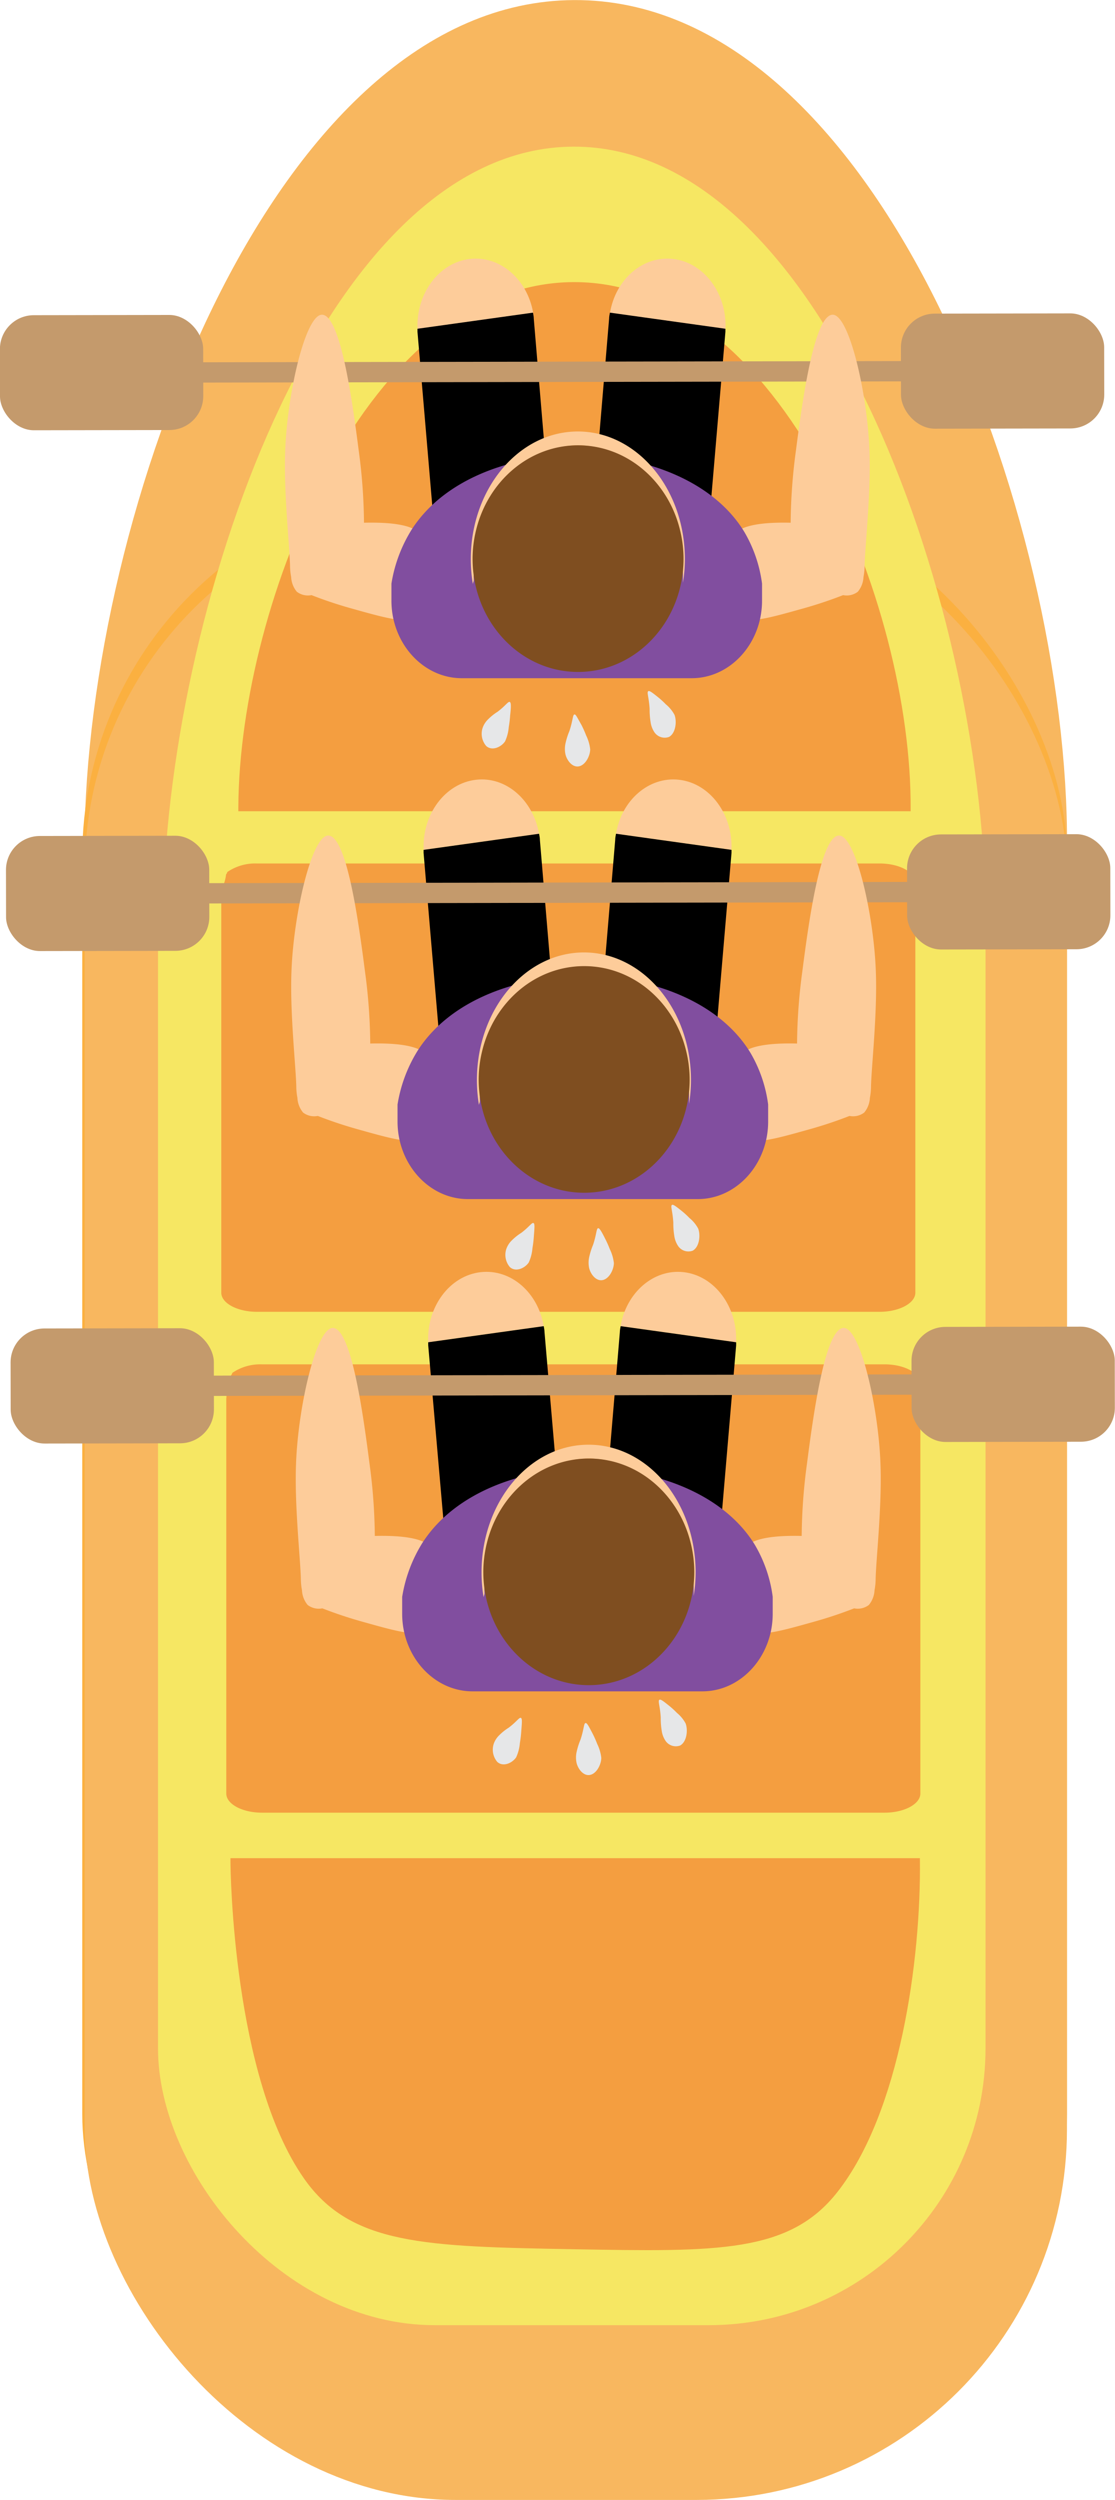 <svg xmlns="http://www.w3.org/2000/svg" viewBox="0 0 151.57 339.75"><defs><style>.cls-1{fill:#f8b75f;}.cls-2{fill:#fbb040;}.cls-3{fill:#f6e763;}.cls-4{fill:#f49e40;}.cls-5{fill:#e6e7e8;}.cls-6{fill:#fdcc9a;}.cls-7{fill:#c49a6c;}.cls-8{fill:#814e9f;}.cls-9{fill:#7f4e20;}</style></defs><title>3-Raft-1</title><g id="Layer_1" data-name="Layer 1"><path class="cls-1" d="M227,158.21c.26-44.77,25.66-114.34,66.57-114.52,41.18-.18,67.26,70.05,67,115.13,0,.13,0,.27,0,.43H227C227,158.93,227,158.58,227,158.21Z" transform="translate(-215.52 -43.68)"/><rect class="cls-2" x="226.7" y="109.68" width="133.86" height="271.75" rx="50.45" ry="50.45" transform="translate(371.74 447.43) rotate(-180)"/><rect class="cls-1" x="227.04" y="111.68" width="133.52" height="271.75" rx="50.38" ry="50.38" transform="translate(372.08 451.43) rotate(-180)"/><path class="cls-3" d="M237.68,168.41c.22-41,21.48-104.63,55.74-104.8,34.48-.17,56.31,64.1,56.07,105.36,0,.12,0,.25,0,.39H237.68C237.68,169.07,237.68,168.75,237.68,168.41Z" transform="translate(-215.52 -43.68)"/><path class="cls-2" d="M246.87,167.33c0-2.93.53-5.79.62-8.71a4.53,4.53,0,0,0,.17-1c.86-2,2.33-3.31,4-3.31H335.2c2.07,0,3.84,2.07,4.51,4.94.08,1.3.17,2.59.18,3.89a6.14,6.14,0,0,0,.11,1.1V321.52c0,4.1-2.16,7.46-4.8,7.46H251.65c-2.64,0-4.8-3.36-4.8-7.46V167.71C246.86,167.59,246.87,167.46,246.87,167.33Z" transform="translate(-215.52 -43.68)"/><path class="cls-2" d="M247.32,166c.18-31.54,17.76-80.56,46.09-80.69,28.51-.13,46.57,49.36,46.37,81.12,0,.09,0,.19,0,.3H247.32C247.32,166.55,247.32,166.3,247.32,166Z" transform="translate(-215.52 -43.68)"/><rect class="cls-3" x="237" y="135.35" width="112.49" height="224.33" rx="37.62" ry="37.62" transform="translate(370.97 451.35) rotate(-180)"/><path class="cls-4" d="M247.92,153.28c.18-27.86,17.56-71.15,45.56-71.26,28.18-.11,46,43.59,45.83,71.64,0,.08,0,.17,0,.27H247.92C247.92,153.72,247.92,153.51,247.92,153.28Z" transform="translate(-215.52 -43.68)"/><path class="cls-4" d="M245.62,165.52c0-1,.54-2,.63-3a.75.75,0,0,0,.17-.33,6.71,6.71,0,0,1,4-1.16h84.67c2.1,0,3.9.72,4.57,1.73a9.23,9.23,0,0,1,.18,1.36.83.83,0,0,0,.11.38v54.86c0,1.43-2.19,2.6-4.86,2.6H250.46c-2.68,0-4.86-1.17-4.86-2.6V165.65A.81.81,0,0,0,245.62,165.52Z" transform="translate(-215.52 -43.68)"/><path class="cls-4" d="M246.3,233.59c0-1,.54-2,.63-3a.75.75,0,0,0,.17-.33,6.71,6.71,0,0,1,4-1.16h84.67c2.1,0,3.9.72,4.57,1.73a9.23,9.23,0,0,1,.18,1.36.83.83,0,0,0,.11.38v54.86c0,1.43-2.19,2.6-4.86,2.6H251.14c-2.68,0-4.86-1.17-4.86-2.6V233.72A.81.81,0,0,0,246.3,233.59Z" transform="translate(-215.52 -43.68)"/><path class="cls-4" d="M246.85,296.69c0,1.19.33,29.25,10,43.06,6.34,9.06,16.47,9.24,36.72,9.61,19.5.35,29.26.53,35.78-7.77,8.53-10.84,11.38-31.57,11.22-45.18v-.2H246.85C246.85,296.32,246.85,296.49,246.85,296.69Z" transform="translate(-215.52 -43.68)"/></g><g id="SHWET"><path class="cls-5" d="M284.84,139.09c-.23-.15-.54.46-1.68,1.32a7.21,7.21,0,0,0-1.26,1,3,3,0,0,0-.77,1.18,2.56,2.56,0,0,0,.48,2.47c.8.73,2.05.15,2.57-.63a5.81,5.81,0,0,0,.5-1.94,15.4,15.4,0,0,0,.19-1.61C285,139.75,285,139.2,284.84,139.09Z" transform="translate(-215.52 -43.68)"/><path class="cls-5" d="M293.62,140.78c-.26,0-.2.76-.7,2.26a9.73,9.73,0,0,0-.53,1.68,3.54,3.54,0,0,0,0,1.49c.19.76.81,1.63,1.61,1.64,1,0,1.73-1.34,1.75-2.33a5.8,5.8,0,0,0-.56-1.91,14,14,0,0,0-.64-1.43C294,141.23,293.8,140.75,293.62,140.78Z" transform="translate(-215.52 -43.68)"/><path class="cls-5" d="M303.64,137.62c-.22.17.09.79.19,2.4a10.26,10.26,0,0,0,.13,1.79,3.28,3.28,0,0,0,.51,1.37,1.69,1.69,0,0,0,2,.65c.91-.51,1.08-2.1.74-3a4.81,4.81,0,0,0-1.19-1.44,11.16,11.16,0,0,0-1.1-1C304.18,137.8,303.79,137.5,303.64,137.62Z" transform="translate(-215.52 -43.68)"/><path class="cls-5" d="M286.35,277.16c-.23-.15-.54.46-1.68,1.32a7.21,7.21,0,0,0-1.26,1,3,3,0,0,0-.77,1.18,2.56,2.56,0,0,0,.48,2.47c.8.73,2.05.15,2.57-.63a5.81,5.81,0,0,0,.5-1.94,15.4,15.4,0,0,0,.19-1.61C286.47,277.82,286.52,277.27,286.35,277.16Z" transform="translate(-215.52 -43.68)"/><path class="cls-5" d="M295.13,277.85c-.26,0-.2.76-.7,2.26a9.73,9.73,0,0,0-.53,1.68,3.54,3.54,0,0,0,0,1.49c.19.76.81,1.63,1.61,1.64,1,0,1.73-1.34,1.75-2.33a5.8,5.8,0,0,0-.56-1.91,14,14,0,0,0-.64-1.43C295.56,278.3,295.32,277.82,295.13,277.85Z" transform="translate(-215.52 -43.68)"/><path class="cls-5" d="M305.15,274.69c-.22.17.09.79.19,2.4a10.26,10.26,0,0,0,.13,1.79,3.28,3.28,0,0,0,.51,1.37,1.69,1.69,0,0,0,2,.65c.91-.51,1.08-2.1.74-3a4.81,4.81,0,0,0-1.19-1.44,11.16,11.16,0,0,0-1.1-1C305.69,274.87,305.31,274.57,305.15,274.69Z" transform="translate(-215.52 -43.68)"/><path class="cls-5" d="M288.06,209.91c-.23-.15-.54.46-1.68,1.32a7.21,7.21,0,0,0-1.26,1,3,3,0,0,0-.77,1.18,2.56,2.56,0,0,0,.48,2.47c.8.73,2.05.15,2.57-.63a5.81,5.81,0,0,0,.5-1.94,15.4,15.4,0,0,0,.19-1.61C288.18,210.57,288.23,210,288.06,209.91Z" transform="translate(-215.52 -43.68)"/><path class="cls-5" d="M296.84,210.6c-.26,0-.2.76-.7,2.26a9.73,9.73,0,0,0-.53,1.68,3.54,3.54,0,0,0,0,1.49c.19.76.81,1.63,1.61,1.64,1,0,1.73-1.34,1.75-2.33a5.8,5.8,0,0,0-.56-1.91,14,14,0,0,0-.64-1.43C297.27,211,297,210.57,296.84,210.6Z" transform="translate(-215.52 -43.68)"/><path class="cls-5" d="M306.86,207.44c-.22.17.09.79.19,2.4a10.26,10.26,0,0,0,.13,1.79,3.28,3.28,0,0,0,.51,1.37,1.69,1.69,0,0,0,2,.65c.91-.51,1.08-2.1.74-3a4.81,4.81,0,0,0-1.19-1.44,11.16,11.16,0,0,0-1.1-1C307.4,207.62,307,207.32,306.86,207.44Z" transform="translate(-215.52 -43.68)"/></g><g id="kap"><path class="cls-6" d="M307,78.87c4.22.47,7.36,4.71,7.14,9.53l-15.7-2.19C299.19,81.65,302.89,78.41,307,78.87Z" transform="translate(-215.52 -43.68)"/><path d="M298.32,87c0-.28.06-.56.11-.83l15.7,2.19c0,.14,0,.28,0,.41l-2.22,26.06c-.42,5-4.32,8.66-8.66,8.17s-7.55-5-7.12-9.94Z" transform="translate(-215.52 -43.68)"/><path class="cls-6" d="M279.42,78.87c-4.22.47-7.36,4.71-7.14,9.53L288,86.2C287.21,81.65,283.51,78.41,279.42,78.87Z" transform="translate(-215.52 -43.68)"/><path d="M288.08,87c0-.28-.06-.56-.11-.83l-15.7,2.19c0,.14,0,.28,0,.41l2.22,26.06c.42,5,4.32,8.66,8.66,8.17s7.55-5,7.12-9.94Z" transform="translate(-215.52 -43.68)"/><path class="cls-6" d="M307.81,149.65c4.22.47,7.36,4.71,7.14,9.53L299.26,157C300,152.44,303.72,149.19,307.81,149.65Z" transform="translate(-215.52 -43.68)"/><path d="M299.15,157.82c0-.28.06-.56.11-.83l15.7,2.19c0,.14,0,.28,0,.41l-2.22,26.06c-.42,5-4.32,8.66-8.66,8.17s-7.55-5-7.12-9.94Z" transform="translate(-215.52 -43.68)"/><path class="cls-6" d="M280.25,149.65c-4.22.47-7.36,4.71-7.14,9.53L288.8,157C288,152.44,284.34,149.19,280.25,149.65Z" transform="translate(-215.52 -43.68)"/><path d="M288.91,157.82c0-.28-.06-.56-.11-.83l-15.7,2.19c0,.14,0,.28,0,.41l2.22,26.06c.42,5,4.32,8.66,8.66,8.17s7.55-5,7.12-9.94Z" transform="translate(-215.52 -43.68)"/><path class="cls-6" d="M308.44,216.57c4.22.47,7.36,4.71,7.14,9.53l-15.7-2.19C300.65,219.36,304.35,216.11,308.44,216.57Z" transform="translate(-215.52 -43.68)"/><path d="M299.78,224.74c0-.28.06-.56.11-.83l15.7,2.19c0,.14,0,.28,0,.41l-2.22,26.06c-.42,5-4.32,8.66-8.66,8.17s-7.55-5-7.12-9.94Z" transform="translate(-215.52 -43.68)"/><path class="cls-6" d="M280.87,216.57c-4.22.47-7.36,4.71-7.14,9.53l15.7-2.19C288.67,219.36,285,216.11,280.87,216.57Z" transform="translate(-215.52 -43.68)"/><path d="M289.54,224.74c0-.28-.06-.56-.11-.83l-15.7,2.19c0,.14,0,.28,0,.41L276,252.57c.42,5,4.32,8.66,8.66,8.17s7.55-5,7.12-9.94Z" transform="translate(-215.52 -43.68)"/><rect class="cls-7" x="239.5" y="92.82" width="103.48" height="2.76" rx="0.81" ry="0.81" transform="translate(-215.69 -43.16) rotate(-0.1)"/><rect class="cls-7" x="338" y="86.27" width="27.63" height="15.64" rx="4.61" ry="4.61" transform="translate(-215.69 -43.05) rotate(-0.1)"/><rect class="cls-7" x="215.52" y="86.49" width="27.63" height="15.64" rx="4.61" ry="4.61" transform="translate(-215.69 -43.27) rotate(-0.1)"/><rect class="cls-7" x="240.33" y="163.6" width="103.48" height="2.76" rx="0.81" ry="0.81" transform="translate(-215.81 -43.15) rotate(-0.1)"/><rect class="cls-7" x="338.83" y="157.05" width="27.63" height="15.64" rx="4.61" ry="4.61" transform="translate(-215.81 -43.05) rotate(-0.1)"/><rect class="cls-7" x="216.35" y="157.27" width="27.63" height="15.64" rx="4.61" ry="4.61" transform="translate(-215.82 -43.27) rotate(-0.1)"/><rect class="cls-7" x="240.96" y="230.53" width="103.48" height="2.76" rx="0.81" ry="0.81" transform="translate(-215.94 -43.15) rotate(-0.1)"/><rect class="cls-7" x="339.45" y="223.97" width="27.63" height="15.64" rx="4.61" ry="4.61" transform="translate(-215.94 -43.04) rotate(-0.1)"/><rect class="cls-7" x="216.98" y="224.2" width="27.63" height="15.64" rx="4.61" ry="4.61" transform="translate(-215.94 -43.27) rotate(-0.1)"/><path class="cls-6" d="M323,114.72a76.54,76.54,0,0,1,.71-9.76c.79-6.08,2.41-18.48,5-18.51,2.25,0,4.73,10.72,5,18.51.22,5.77-.63,13.15-.66,15.76a8.55,8.55,0,0,1-.15,1.38,3.37,3.37,0,0,1-.77,2,2.49,2.49,0,0,1-2,.46c-1.33.52-3.22,1.2-5.53,1.84-4.92,1.38-7.66,2.14-8.76.92s.93-3.4-.13-7.66c-.41-1.65-.93-2.16-.64-2.94C315.83,114.92,319.63,114.64,323,114.72Z" transform="translate(-215.52 -43.68)"/><path class="cls-6" d="M265,114.72a76.54,76.54,0,0,0-.71-9.76c-.79-6.08-2.41-18.48-5-18.51-2.25,0-4.73,10.72-5,18.51-.22,5.77.63,13.15.66,15.76a8.55,8.55,0,0,0,.15,1.38,3.37,3.37,0,0,0,.77,2,2.49,2.49,0,0,0,2,.46c1.33.52,3.22,1.2,5.53,1.84,4.92,1.38,7.66,2.14,8.76.92s-.93-3.4.13-7.66c.41-1.65.93-2.16.64-2.94C272.23,114.92,268.43,114.64,265,114.72Z" transform="translate(-215.52 -43.68)"/><path class="cls-8" d="M316.72,116c-8.22-13.64-36.26-14.13-45.18-.44a19.69,19.69,0,0,0-2.81,7.44v2.31c0,5.8,4.3,10.54,9.56,10.54h31.26c5.26,0,9.56-4.74,9.56-10.54V123A18.62,18.62,0,0,0,316.72,116Z" transform="translate(-215.52 -43.68)"/><path class="cls-6" d="M294.1,104.2c7.87,0,14.26,8,14.26,17.79,0,.3,0,.6,0,.89a20.62,20.62,0,0,0,.26-3.21c0-9.58-6.52-17.35-14.55-17.35s-14.55,7.77-14.55,17.35a20.68,20.68,0,0,0,.28,3.4c0-.15.08-.29.11-.43s0-.44,0-.66C279.85,112.16,286.23,104.2,294.1,104.2Z" transform="translate(-215.52 -43.68)"/><path class="cls-9" d="M307.95,115.67c-1.62-6.6-7.2-11.47-13.85-11.47s-12.23,4.87-13.85,11.47a16.45,16.45,0,0,0-.49,3.93c0,8.51,6.42,15.4,14.34,15.4s14.34-6.9,14.34-15.4A16.45,16.45,0,0,0,307.95,115.67Z" transform="translate(-215.52 -43.68)"/><path class="cls-6" d="M323.87,185.5a76.54,76.54,0,0,1,.71-9.76c.79-6.08,2.41-18.48,5-18.51,2.25,0,4.73,10.72,5,18.51.22,5.77-.63,13.15-.66,15.76a8.55,8.55,0,0,1-.15,1.38,3.37,3.37,0,0,1-.77,2,2.49,2.49,0,0,1-2,.46c-1.33.52-3.22,1.2-5.53,1.84-4.92,1.38-7.66,2.14-8.76.92s.93-3.4-.13-7.66c-.41-1.65-.93-2.16-.64-2.94C316.66,185.7,320.46,185.42,323.87,185.5Z" transform="translate(-215.52 -43.68)"/><path class="cls-6" d="M265.85,185.5a76.54,76.54,0,0,0-.71-9.76c-.79-6.08-2.41-18.48-5-18.51-2.25,0-4.73,10.72-5,18.51-.22,5.77.63,13.15.66,15.76a8.55,8.55,0,0,0,.15,1.38,3.37,3.37,0,0,0,.77,2,2.49,2.49,0,0,0,2,.46c1.33.52,3.22,1.2,5.53,1.84,4.92,1.38,7.66,2.14,8.76.92s-.93-3.4.13-7.66c.41-1.65.93-2.16.64-2.94C273.06,185.7,269.26,185.42,265.85,185.5Z" transform="translate(-215.52 -43.68)"/><path class="cls-8" d="M317.55,186.79c-8.22-13.64-36.26-14.13-45.18-.44a19.69,19.69,0,0,0-2.81,7.44v2.31c0,5.8,4.3,10.54,9.56,10.54h31.26c5.26,0,9.56-4.74,9.56-10.54v-2.31A18.62,18.62,0,0,0,317.55,186.79Z" transform="translate(-215.52 -43.68)"/><path class="cls-6" d="M294.93,175c7.87,0,14.26,8,14.26,17.79,0,.3,0,.6,0,.89a20.62,20.62,0,0,0,.26-3.21c0-9.58-6.52-17.35-14.55-17.35s-14.55,7.77-14.55,17.35a20.68,20.68,0,0,0,.28,3.4c0-.15.08-.29.11-.43s0-.44,0-.66C280.68,182.94,287.06,175,294.93,175Z" transform="translate(-215.52 -43.68)"/><path class="cls-9" d="M308.78,186.45c-1.62-6.6-7.2-11.47-13.85-11.47s-12.23,4.87-13.85,11.47a16.45,16.45,0,0,0-.49,3.93c0,8.51,6.42,15.4,14.34,15.4s14.34-6.9,14.34-15.4A16.45,16.45,0,0,0,308.78,186.45Z" transform="translate(-215.52 -43.68)"/><path class="cls-6" d="M324.5,252.42a76.54,76.54,0,0,1,.71-9.76c.79-6.08,2.41-18.48,5-18.51,2.25,0,4.73,10.72,5,18.51.22,5.77-.63,13.15-.66,15.76a8.55,8.55,0,0,1-.15,1.38,3.37,3.37,0,0,1-.77,2,2.49,2.49,0,0,1-2,.46c-1.33.52-3.22,1.2-5.53,1.84-4.92,1.38-7.66,2.14-8.76.92s.93-3.4-.13-7.66c-.41-1.65-.93-2.16-.64-2.94C317.29,252.63,321.09,252.34,324.5,252.42Z" transform="translate(-215.52 -43.68)"/><path class="cls-6" d="M266.47,252.42a76.54,76.54,0,0,0-.71-9.76c-.79-6.08-2.41-18.48-5-18.51-2.25,0-4.73,10.72-5,18.51-.22,5.77.63,13.15.66,15.76a8.55,8.55,0,0,0,.15,1.38,3.37,3.37,0,0,0,.77,2,2.49,2.49,0,0,0,2,.46c1.33.52,3.22,1.2,5.53,1.84,4.92,1.38,7.66,2.14,8.76.92s-.93-3.4.13-7.66c.41-1.65.93-2.16.64-2.94C273.69,252.63,269.88,252.34,266.47,252.42Z" transform="translate(-215.52 -43.68)"/><path class="cls-8" d="M318.18,253.71c-8.22-13.64-36.26-14.13-45.18-.44a19.69,19.69,0,0,0-2.81,7.44V263c0,5.8,4.3,10.54,9.56,10.54H311c5.26,0,9.56-4.74,9.56-10.54v-2.31A18.62,18.62,0,0,0,318.18,253.71Z" transform="translate(-215.52 -43.68)"/><path class="cls-6" d="M295.56,241.9c7.87,0,14.26,8,14.26,17.79,0,.3,0,.6,0,.89a20.62,20.62,0,0,0,.26-3.21c0-9.58-6.52-17.35-14.55-17.35s-14.55,7.77-14.55,17.35a20.68,20.68,0,0,0,.28,3.4c0-.15.08-.29.11-.43s0-.44,0-.66C281.3,249.87,287.69,241.9,295.56,241.9Z" transform="translate(-215.52 -43.68)"/><path class="cls-9" d="M309.41,253.37c-1.62-6.6-7.2-11.47-13.85-11.47s-12.23,4.87-13.85,11.47a16.45,16.45,0,0,0-.49,3.93c0,8.51,6.42,15.4,14.34,15.4s14.34-6.9,14.34-15.4A16.45,16.45,0,0,0,309.41,253.37Z" transform="translate(-215.52 -43.68)"/></g></svg>